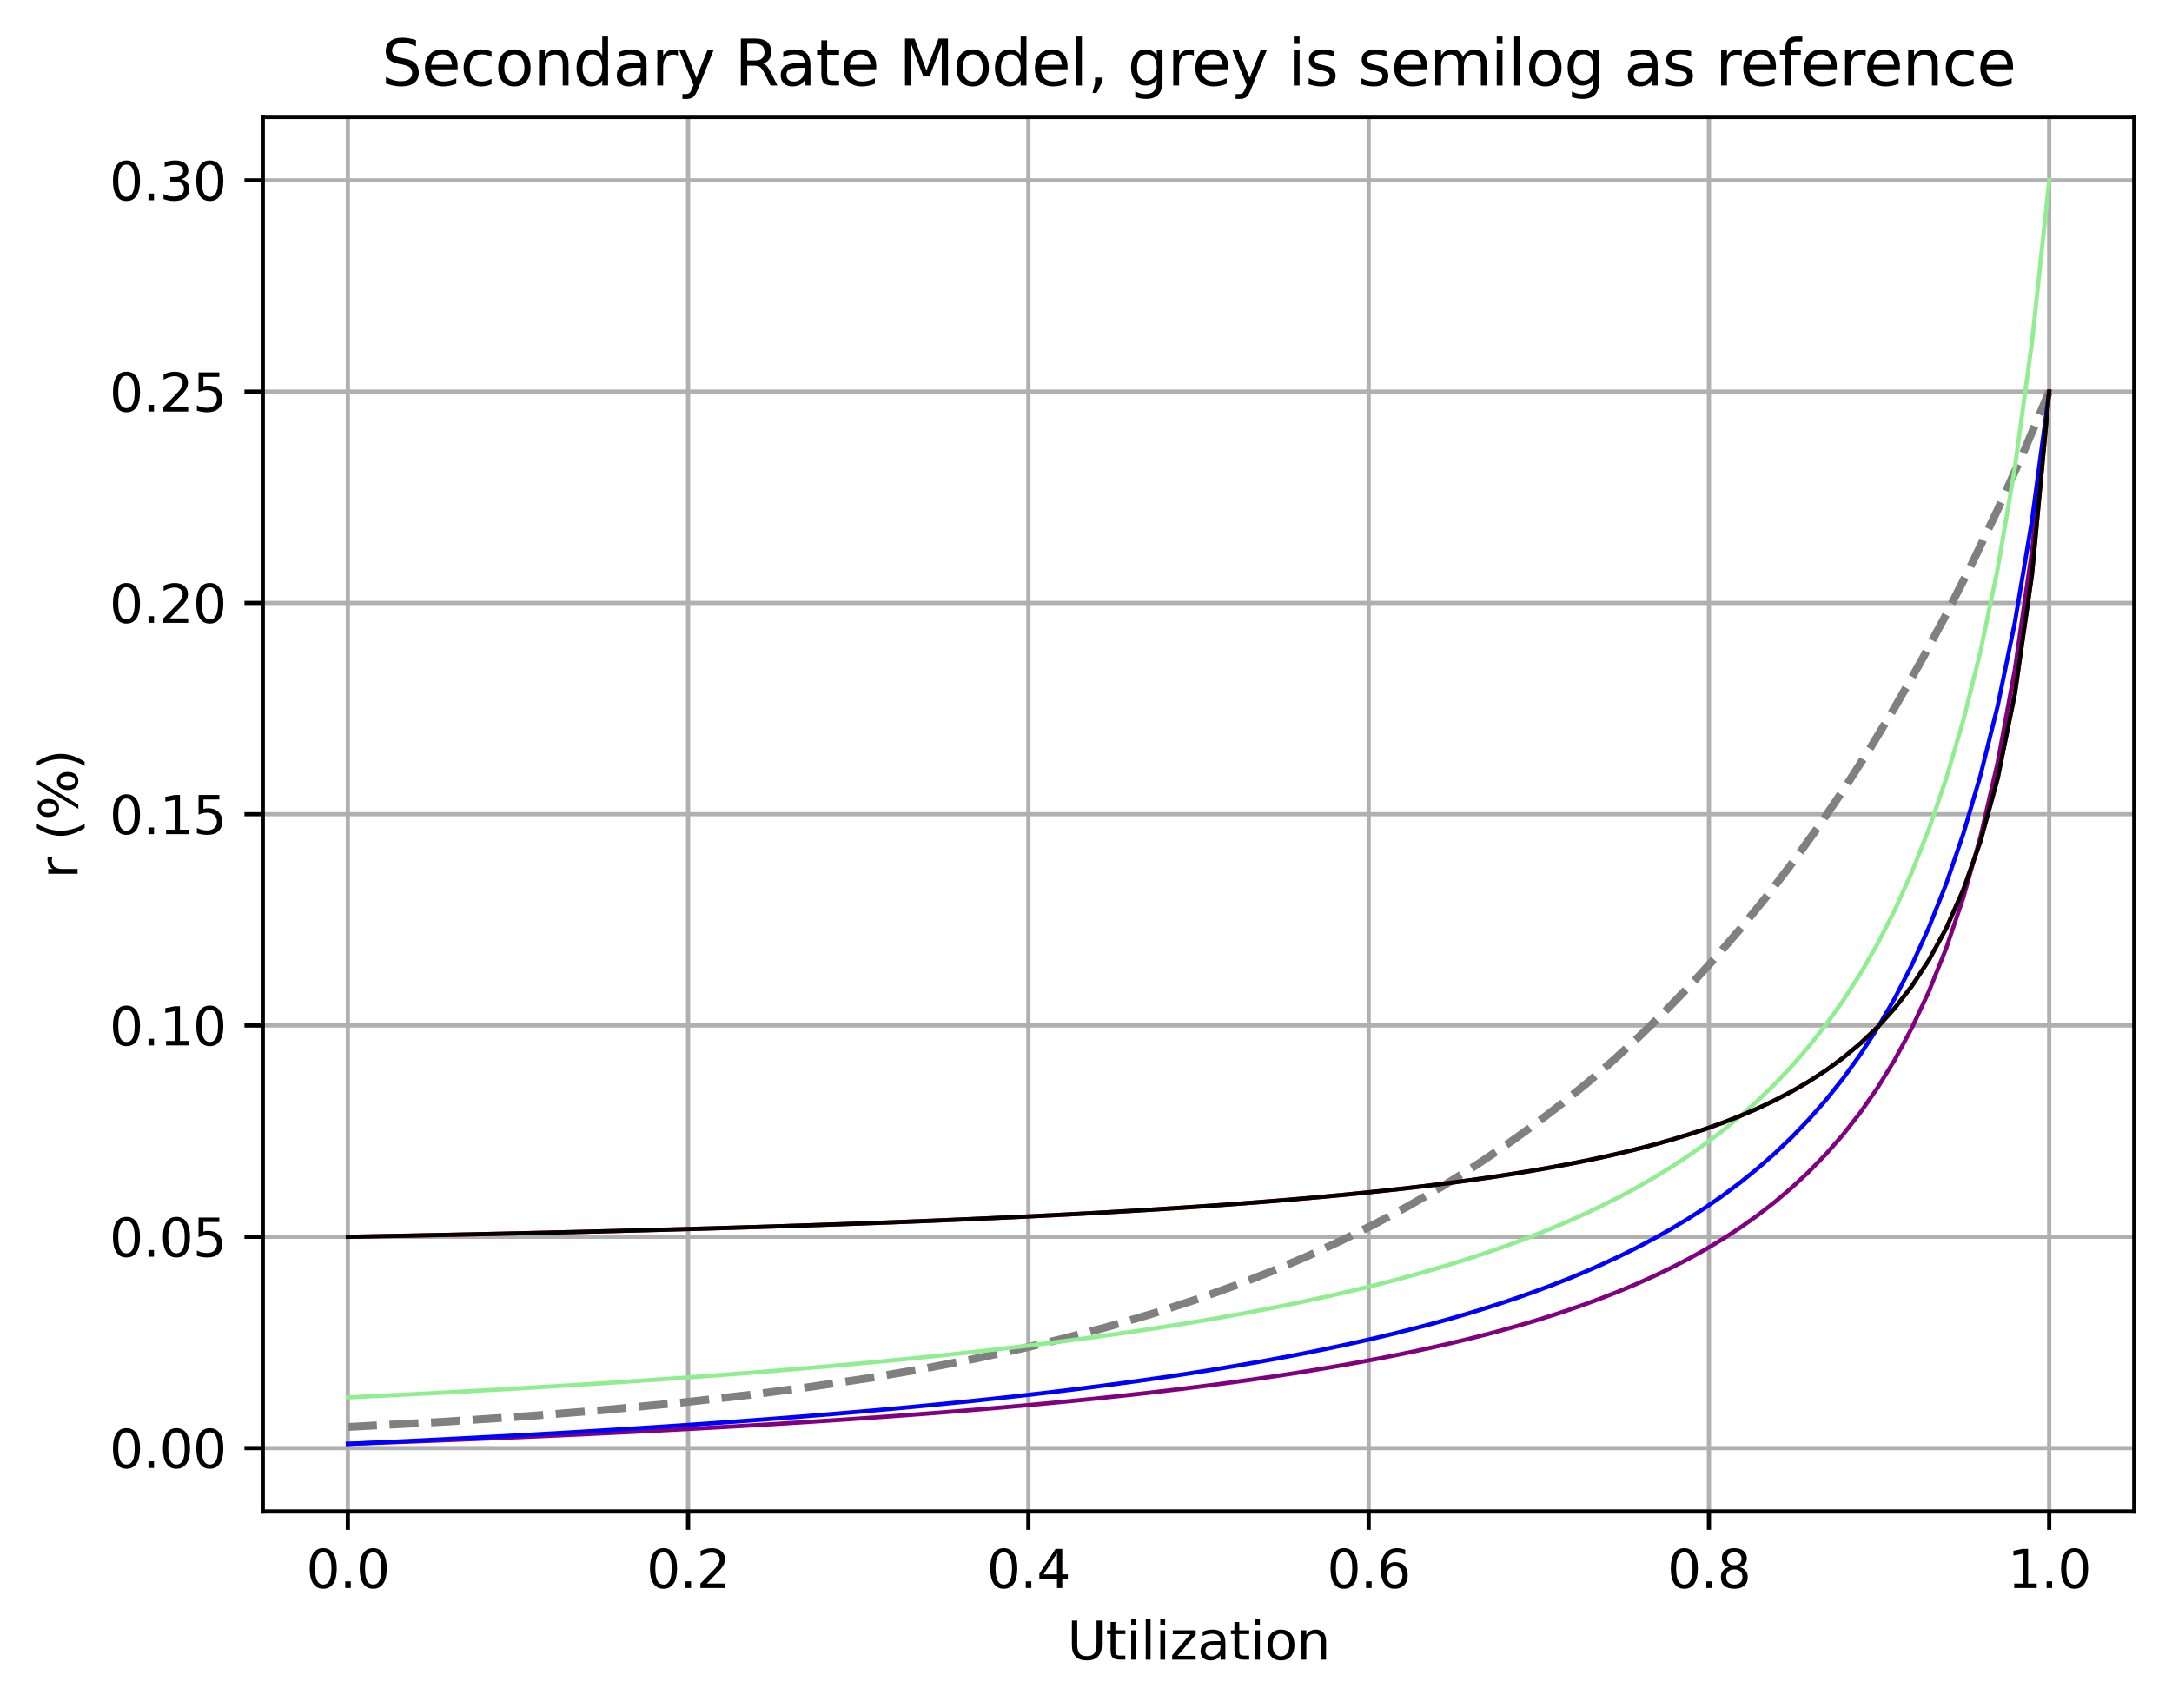 <?xml version="1.0" encoding="utf-8" standalone="no"?>
<!DOCTYPE svg PUBLIC "-//W3C//DTD SVG 1.1//EN"
  "http://www.w3.org/Graphics/SVG/1.1/DTD/svg11.dtd">
<svg xmlns:xlink="http://www.w3.org/1999/xlink" width="414.464pt" height="325.986pt" viewBox="0 0 414.464 325.986" xmlns="http://www.w3.org/2000/svg" version="1.1">
 <defs>
  <style type="text/css">*{stroke-linejoin: round; stroke-linecap: butt}</style>
 </defs>
 <g id="figure_1">
  <g id="patch_1">
   <path d="M 0 325.986 
L 414.464 325.986 
L 414.464 0 
L 0 0 
z
" style="fill: #ffffff"/>
  </g>
  <g id="axes_1">
   <g id="patch_2">
    <path d="M 50.144 288.43 
L 407.264 288.43 
L 407.264 22.318 
L 50.144 22.318 
z
" style="fill: #ffffff"/>
   </g>
   <g id="matplotlib.axis_1">
    <g id="xtick_1">
     <g id="line2d_1">
      <path d="M 66.376 288.43 
L 66.376 22.318 
" clip-path="url(#pf5ca3e25f5)" style="fill: none; stroke: #b0b0b0; stroke-width: 0.8; stroke-linecap: square"/>
     </g>
     <g id="line2d_2">
      <defs>
       <path id="mbaba19cbbd" d="M 0 0 
L 0 3.5 
" style="stroke: #000000; stroke-width: 0.8"/>
      </defs>
      <g>
       <use xlink:href="#mbaba19cbbd" x="66.376" y="288.43" style="stroke: #000000; stroke-width: 0.8"/>
      </g>
     </g>
     <g id="text_1">
      <!-- 0.0 -->
      <g transform="translate(58.425 303.029) scale(0.1 -0.1)">
       <defs>
        <path id="DejaVuSans-30" d="M 2034 4250 
Q 1547 4250 1301 3770 
Q 1056 3291 1056 2328 
Q 1056 1369 1301 889 
Q 1547 409 2034 409 
Q 2525 409 2770 889 
Q 3016 1369 3016 2328 
Q 3016 3291 2770 3770 
Q 2525 4250 2034 4250 
z
M 2034 4750 
Q 2819 4750 3233 4129 
Q 3647 3509 3647 2328 
Q 3647 1150 3233 529 
Q 2819 -91 2034 -91 
Q 1250 -91 836 529 
Q 422 1150 422 2328 
Q 422 3509 836 4129 
Q 1250 4750 2034 4750 
z
" transform="scale(0.016)"/>
        <path id="DejaVuSans-2e" d="M 684 794 
L 1344 794 
L 1344 0 
L 684 0 
L 684 794 
z
" transform="scale(0.016)"/>
       </defs>
       <use xlink:href="#DejaVuSans-30"/>
       <use xlink:href="#DejaVuSans-2e" x="63.623"/>
       <use xlink:href="#DejaVuSans-30" x="95.41"/>
      </g>
     </g>
    </g>
    <g id="xtick_2">
     <g id="line2d_3">
      <path d="M 131.307 288.43 
L 131.307 22.318 
" clip-path="url(#pf5ca3e25f5)" style="fill: none; stroke: #b0b0b0; stroke-width: 0.8; stroke-linecap: square"/>
     </g>
     <g id="line2d_4">
      <g>
       <use xlink:href="#mbaba19cbbd" x="131.307" y="288.43" style="stroke: #000000; stroke-width: 0.8"/>
      </g>
     </g>
     <g id="text_2">
      <!-- 0.2 -->
      <g transform="translate(123.356 303.029) scale(0.1 -0.1)">
       <defs>
        <path id="DejaVuSans-32" d="M 1228 531 
L 3431 531 
L 3431 0 
L 469 0 
L 469 531 
Q 828 903 1448 1529 
Q 2069 2156 2228 2338 
Q 2531 2678 2651 2914 
Q 2772 3150 2772 3378 
Q 2772 3750 2511 3984 
Q 2250 4219 1831 4219 
Q 1534 4219 1204 4116 
Q 875 4013 500 3803 
L 500 4441 
Q 881 4594 1212 4672 
Q 1544 4750 1819 4750 
Q 2544 4750 2975 4387 
Q 3406 4025 3406 3419 
Q 3406 3131 3298 2873 
Q 3191 2616 2906 2266 
Q 2828 2175 2409 1742 
Q 1991 1309 1228 531 
z
" transform="scale(0.016)"/>
       </defs>
       <use xlink:href="#DejaVuSans-30"/>
       <use xlink:href="#DejaVuSans-2e" x="63.623"/>
       <use xlink:href="#DejaVuSans-32" x="95.41"/>
      </g>
     </g>
    </g>
    <g id="xtick_3">
     <g id="line2d_5">
      <path d="M 196.238 288.43 
L 196.238 22.318 
" clip-path="url(#pf5ca3e25f5)" style="fill: none; stroke: #b0b0b0; stroke-width: 0.8; stroke-linecap: square"/>
     </g>
     <g id="line2d_6">
      <g>
       <use xlink:href="#mbaba19cbbd" x="196.238" y="288.43" style="stroke: #000000; stroke-width: 0.8"/>
      </g>
     </g>
     <g id="text_3">
      <!-- 0.4 -->
      <g transform="translate(188.287 303.029) scale(0.1 -0.1)">
       <defs>
        <path id="DejaVuSans-34" d="M 2419 4116 
L 825 1625 
L 2419 1625 
L 2419 4116 
z
M 2253 4666 
L 3047 4666 
L 3047 1625 
L 3713 1625 
L 3713 1100 
L 3047 1100 
L 3047 0 
L 2419 0 
L 2419 1100 
L 313 1100 
L 313 1709 
L 2253 4666 
z
" transform="scale(0.016)"/>
       </defs>
       <use xlink:href="#DejaVuSans-30"/>
       <use xlink:href="#DejaVuSans-2e" x="63.623"/>
       <use xlink:href="#DejaVuSans-34" x="95.41"/>
      </g>
     </g>
    </g>
    <g id="xtick_4">
     <g id="line2d_7">
      <path d="M 261.169 288.43 
L 261.169 22.318 
" clip-path="url(#pf5ca3e25f5)" style="fill: none; stroke: #b0b0b0; stroke-width: 0.8; stroke-linecap: square"/>
     </g>
     <g id="line2d_8">
      <g>
       <use xlink:href="#mbaba19cbbd" x="261.169" y="288.43" style="stroke: #000000; stroke-width: 0.8"/>
      </g>
     </g>
     <g id="text_4">
      <!-- 0.6 -->
      <g transform="translate(253.218 303.029) scale(0.1 -0.1)">
       <defs>
        <path id="DejaVuSans-36" d="M 2113 2584 
Q 1688 2584 1439 2293 
Q 1191 2003 1191 1497 
Q 1191 994 1439 701 
Q 1688 409 2113 409 
Q 2538 409 2786 701 
Q 3034 994 3034 1497 
Q 3034 2003 2786 2293 
Q 2538 2584 2113 2584 
z
M 3366 4563 
L 3366 3988 
Q 3128 4100 2886 4159 
Q 2644 4219 2406 4219 
Q 1781 4219 1451 3797 
Q 1122 3375 1075 2522 
Q 1259 2794 1537 2939 
Q 1816 3084 2150 3084 
Q 2853 3084 3261 2657 
Q 3669 2231 3669 1497 
Q 3669 778 3244 343 
Q 2819 -91 2113 -91 
Q 1303 -91 875 529 
Q 447 1150 447 2328 
Q 447 3434 972 4092 
Q 1497 4750 2381 4750 
Q 2619 4750 2861 4703 
Q 3103 4656 3366 4563 
z
" transform="scale(0.016)"/>
       </defs>
       <use xlink:href="#DejaVuSans-30"/>
       <use xlink:href="#DejaVuSans-2e" x="63.623"/>
       <use xlink:href="#DejaVuSans-36" x="95.41"/>
      </g>
     </g>
    </g>
    <g id="xtick_5">
     <g id="line2d_9">
      <path d="M 326.1 288.43 
L 326.1 22.318 
" clip-path="url(#pf5ca3e25f5)" style="fill: none; stroke: #b0b0b0; stroke-width: 0.8; stroke-linecap: square"/>
     </g>
     <g id="line2d_10">
      <g>
       <use xlink:href="#mbaba19cbbd" x="326.1" y="288.43" style="stroke: #000000; stroke-width: 0.8"/>
      </g>
     </g>
     <g id="text_5">
      <!-- 0.8 -->
      <g transform="translate(318.149 303.029) scale(0.1 -0.1)">
       <defs>
        <path id="DejaVuSans-38" d="M 2034 2216 
Q 1584 2216 1326 1975 
Q 1069 1734 1069 1313 
Q 1069 891 1326 650 
Q 1584 409 2034 409 
Q 2484 409 2743 651 
Q 3003 894 3003 1313 
Q 3003 1734 2745 1975 
Q 2488 2216 2034 2216 
z
M 1403 2484 
Q 997 2584 770 2862 
Q 544 3141 544 3541 
Q 544 4100 942 4425 
Q 1341 4750 2034 4750 
Q 2731 4750 3128 4425 
Q 3525 4100 3525 3541 
Q 3525 3141 3298 2862 
Q 3072 2584 2669 2484 
Q 3125 2378 3379 2068 
Q 3634 1759 3634 1313 
Q 3634 634 3220 271 
Q 2806 -91 2034 -91 
Q 1263 -91 848 271 
Q 434 634 434 1313 
Q 434 1759 690 2068 
Q 947 2378 1403 2484 
z
M 1172 3481 
Q 1172 3119 1398 2916 
Q 1625 2713 2034 2713 
Q 2441 2713 2670 2916 
Q 2900 3119 2900 3481 
Q 2900 3844 2670 4047 
Q 2441 4250 2034 4250 
Q 1625 4250 1398 4047 
Q 1172 3844 1172 3481 
z
" transform="scale(0.016)"/>
       </defs>
       <use xlink:href="#DejaVuSans-30"/>
       <use xlink:href="#DejaVuSans-2e" x="63.623"/>
       <use xlink:href="#DejaVuSans-38" x="95.41"/>
      </g>
     </g>
    </g>
    <g id="xtick_6">
     <g id="line2d_11">
      <path d="M 391.031 288.43 
L 391.031 22.318 
" clip-path="url(#pf5ca3e25f5)" style="fill: none; stroke: #b0b0b0; stroke-width: 0.8; stroke-linecap: square"/>
     </g>
     <g id="line2d_12">
      <g>
       <use xlink:href="#mbaba19cbbd" x="391.031" y="288.43" style="stroke: #000000; stroke-width: 0.8"/>
      </g>
     </g>
     <g id="text_6">
      <!-- 1.0 -->
      <g transform="translate(383.079 303.029) scale(0.1 -0.1)">
       <defs>
        <path id="DejaVuSans-31" d="M 794 531 
L 1825 531 
L 1825 4091 
L 703 3866 
L 703 4441 
L 1819 4666 
L 2450 4666 
L 2450 531 
L 3481 531 
L 3481 0 
L 794 0 
L 794 531 
z
" transform="scale(0.016)"/>
       </defs>
       <use xlink:href="#DejaVuSans-31"/>
       <use xlink:href="#DejaVuSans-2e" x="63.623"/>
       <use xlink:href="#DejaVuSans-30" x="95.41"/>
      </g>
     </g>
    </g>
    <g id="text_7">
     <!-- Utilization -->
     <g transform="translate(203.651 316.707) scale(0.1 -0.1)">
      <defs>
       <path id="DejaVuSans-55" d="M 556 4666 
L 1191 4666 
L 1191 1831 
Q 1191 1081 1462 751 
Q 1734 422 2344 422 
Q 2950 422 3222 751 
Q 3494 1081 3494 1831 
L 3494 4666 
L 4128 4666 
L 4128 1753 
Q 4128 841 3676 375 
Q 3225 -91 2344 -91 
Q 1459 -91 1007 375 
Q 556 841 556 1753 
L 556 4666 
z
" transform="scale(0.016)"/>
       <path id="DejaVuSans-74" d="M 1172 4494 
L 1172 3500 
L 2356 3500 
L 2356 3053 
L 1172 3053 
L 1172 1153 
Q 1172 725 1289 603 
Q 1406 481 1766 481 
L 2356 481 
L 2356 0 
L 1766 0 
Q 1100 0 847 248 
Q 594 497 594 1153 
L 594 3053 
L 172 3053 
L 172 3500 
L 594 3500 
L 594 4494 
L 1172 4494 
z
" transform="scale(0.016)"/>
       <path id="DejaVuSans-69" d="M 603 3500 
L 1178 3500 
L 1178 0 
L 603 0 
L 603 3500 
z
M 603 4863 
L 1178 4863 
L 1178 4134 
L 603 4134 
L 603 4863 
z
" transform="scale(0.016)"/>
       <path id="DejaVuSans-6c" d="M 603 4863 
L 1178 4863 
L 1178 0 
L 603 0 
L 603 4863 
z
" transform="scale(0.016)"/>
       <path id="DejaVuSans-7a" d="M 353 3500 
L 3084 3500 
L 3084 2975 
L 922 459 
L 3084 459 
L 3084 0 
L 275 0 
L 275 525 
L 2438 3041 
L 353 3041 
L 353 3500 
z
" transform="scale(0.016)"/>
       <path id="DejaVuSans-61" d="M 2194 1759 
Q 1497 1759 1228 1600 
Q 959 1441 959 1056 
Q 959 750 1161 570 
Q 1363 391 1709 391 
Q 2188 391 2477 730 
Q 2766 1069 2766 1631 
L 2766 1759 
L 2194 1759 
z
M 3341 1997 
L 3341 0 
L 2766 0 
L 2766 531 
Q 2569 213 2275 61 
Q 1981 -91 1556 -91 
Q 1019 -91 701 211 
Q 384 513 384 1019 
Q 384 1609 779 1909 
Q 1175 2209 1959 2209 
L 2766 2209 
L 2766 2266 
Q 2766 2663 2505 2880 
Q 2244 3097 1772 3097 
Q 1472 3097 1187 3025 
Q 903 2953 641 2809 
L 641 3341 
Q 956 3463 1253 3523 
Q 1550 3584 1831 3584 
Q 2591 3584 2966 3190 
Q 3341 2797 3341 1997 
z
" transform="scale(0.016)"/>
       <path id="DejaVuSans-6f" d="M 1959 3097 
Q 1497 3097 1228 2736 
Q 959 2375 959 1747 
Q 959 1119 1226 758 
Q 1494 397 1959 397 
Q 2419 397 2687 759 
Q 2956 1122 2956 1747 
Q 2956 2369 2687 2733 
Q 2419 3097 1959 3097 
z
M 1959 3584 
Q 2709 3584 3137 3096 
Q 3566 2609 3566 1747 
Q 3566 888 3137 398 
Q 2709 -91 1959 -91 
Q 1206 -91 779 398 
Q 353 888 353 1747 
Q 353 2609 779 3096 
Q 1206 3584 1959 3584 
z
" transform="scale(0.016)"/>
       <path id="DejaVuSans-6e" d="M 3513 2113 
L 3513 0 
L 2938 0 
L 2938 2094 
Q 2938 2591 2744 2837 
Q 2550 3084 2163 3084 
Q 1697 3084 1428 2787 
Q 1159 2491 1159 1978 
L 1159 0 
L 581 0 
L 581 3500 
L 1159 3500 
L 1159 2956 
Q 1366 3272 1645 3428 
Q 1925 3584 2291 3584 
Q 2894 3584 3203 3211 
Q 3513 2838 3513 2113 
z
" transform="scale(0.016)"/>
      </defs>
      <use xlink:href="#DejaVuSans-55"/>
      <use xlink:href="#DejaVuSans-74" x="73.193"/>
      <use xlink:href="#DejaVuSans-69" x="112.402"/>
      <use xlink:href="#DejaVuSans-6c" x="140.186"/>
      <use xlink:href="#DejaVuSans-69" x="167.969"/>
      <use xlink:href="#DejaVuSans-7a" x="195.752"/>
      <use xlink:href="#DejaVuSans-61" x="248.242"/>
      <use xlink:href="#DejaVuSans-74" x="309.521"/>
      <use xlink:href="#DejaVuSans-69" x="348.73"/>
      <use xlink:href="#DejaVuSans-6f" x="376.514"/>
      <use xlink:href="#DejaVuSans-6e" x="437.695"/>
     </g>
    </g>
   </g>
   <g id="matplotlib.axis_2">
    <g id="ytick_1">
     <g id="line2d_13">
      <path d="M 50.144 276.334 
L 407.264 276.334 
" clip-path="url(#pf5ca3e25f5)" style="fill: none; stroke: #b0b0b0; stroke-width: 0.8; stroke-linecap: square"/>
     </g>
     <g id="line2d_14">
      <defs>
       <path id="m8667febbe4" d="M 0 0 
L -3.5 0 
" style="stroke: #000000; stroke-width: 0.8"/>
      </defs>
      <g>
       <use xlink:href="#m8667febbe4" x="50.144" y="276.334" style="stroke: #000000; stroke-width: 0.8"/>
      </g>
     </g>
     <g id="text_8">
      <!-- 0.00 -->
      <g transform="translate(20.878 280.133) scale(0.1 -0.1)">
       <use xlink:href="#DejaVuSans-30"/>
       <use xlink:href="#DejaVuSans-2e" x="63.623"/>
       <use xlink:href="#DejaVuSans-30" x="95.41"/>
       <use xlink:href="#DejaVuSans-30" x="159.033"/>
      </g>
     </g>
    </g>
    <g id="ytick_2">
     <g id="line2d_15">
      <path d="M 50.144 236.014 
L 407.264 236.014 
" clip-path="url(#pf5ca3e25f5)" style="fill: none; stroke: #b0b0b0; stroke-width: 0.8; stroke-linecap: square"/>
     </g>
     <g id="line2d_16">
      <g>
       <use xlink:href="#m8667febbe4" x="50.144" y="236.014" style="stroke: #000000; stroke-width: 0.8"/>
      </g>
     </g>
     <g id="text_9">
      <!-- 0.05 -->
      <g transform="translate(20.878 239.813) scale(0.1 -0.1)">
       <defs>
        <path id="DejaVuSans-35" d="M 691 4666 
L 3169 4666 
L 3169 4134 
L 1269 4134 
L 1269 2991 
Q 1406 3038 1543 3061 
Q 1681 3084 1819 3084 
Q 2600 3084 3056 2656 
Q 3513 2228 3513 1497 
Q 3513 744 3044 326 
Q 2575 -91 1722 -91 
Q 1428 -91 1123 -41 
Q 819 9 494 109 
L 494 744 
Q 775 591 1075 516 
Q 1375 441 1709 441 
Q 2250 441 2565 725 
Q 2881 1009 2881 1497 
Q 2881 1984 2565 2268 
Q 2250 2553 1709 2553 
Q 1456 2553 1204 2497 
Q 953 2441 691 2322 
L 691 4666 
z
" transform="scale(0.016)"/>
       </defs>
       <use xlink:href="#DejaVuSans-30"/>
       <use xlink:href="#DejaVuSans-2e" x="63.623"/>
       <use xlink:href="#DejaVuSans-30" x="95.41"/>
       <use xlink:href="#DejaVuSans-35" x="159.033"/>
      </g>
     </g>
    </g>
    <g id="ytick_3">
     <g id="line2d_17">
      <path d="M 50.144 195.694 
L 407.264 195.694 
" clip-path="url(#pf5ca3e25f5)" style="fill: none; stroke: #b0b0b0; stroke-width: 0.8; stroke-linecap: square"/>
     </g>
     <g id="line2d_18">
      <g>
       <use xlink:href="#m8667febbe4" x="50.144" y="195.694" style="stroke: #000000; stroke-width: 0.8"/>
      </g>
     </g>
     <g id="text_10">
      <!-- 0.10 -->
      <g transform="translate(20.878 199.493) scale(0.1 -0.1)">
       <use xlink:href="#DejaVuSans-30"/>
       <use xlink:href="#DejaVuSans-2e" x="63.623"/>
       <use xlink:href="#DejaVuSans-31" x="95.41"/>
       <use xlink:href="#DejaVuSans-30" x="159.033"/>
      </g>
     </g>
    </g>
    <g id="ytick_4">
     <g id="line2d_19">
      <path d="M 50.144 155.374 
L 407.264 155.374 
" clip-path="url(#pf5ca3e25f5)" style="fill: none; stroke: #b0b0b0; stroke-width: 0.8; stroke-linecap: square"/>
     </g>
     <g id="line2d_20">
      <g>
       <use xlink:href="#m8667febbe4" x="50.144" y="155.374" style="stroke: #000000; stroke-width: 0.8"/>
      </g>
     </g>
     <g id="text_11">
      <!-- 0.15 -->
      <g transform="translate(20.878 159.173) scale(0.1 -0.1)">
       <use xlink:href="#DejaVuSans-30"/>
       <use xlink:href="#DejaVuSans-2e" x="63.623"/>
       <use xlink:href="#DejaVuSans-31" x="95.41"/>
       <use xlink:href="#DejaVuSans-35" x="159.033"/>
      </g>
     </g>
    </g>
    <g id="ytick_5">
     <g id="line2d_21">
      <path d="M 50.144 115.054 
L 407.264 115.054 
" clip-path="url(#pf5ca3e25f5)" style="fill: none; stroke: #b0b0b0; stroke-width: 0.8; stroke-linecap: square"/>
     </g>
     <g id="line2d_22">
      <g>
       <use xlink:href="#m8667febbe4" x="50.144" y="115.054" style="stroke: #000000; stroke-width: 0.8"/>
      </g>
     </g>
     <g id="text_12">
      <!-- 0.20 -->
      <g transform="translate(20.878 118.853) scale(0.1 -0.1)">
       <use xlink:href="#DejaVuSans-30"/>
       <use xlink:href="#DejaVuSans-2e" x="63.623"/>
       <use xlink:href="#DejaVuSans-32" x="95.41"/>
       <use xlink:href="#DejaVuSans-30" x="159.033"/>
      </g>
     </g>
    </g>
    <g id="ytick_6">
     <g id="line2d_23">
      <path d="M 50.144 74.734 
L 407.264 74.734 
" clip-path="url(#pf5ca3e25f5)" style="fill: none; stroke: #b0b0b0; stroke-width: 0.8; stroke-linecap: square"/>
     </g>
     <g id="line2d_24">
      <g>
       <use xlink:href="#m8667febbe4" x="50.144" y="74.734" style="stroke: #000000; stroke-width: 0.8"/>
      </g>
     </g>
     <g id="text_13">
      <!-- 0.25 -->
      <g transform="translate(20.878 78.533) scale(0.1 -0.1)">
       <use xlink:href="#DejaVuSans-30"/>
       <use xlink:href="#DejaVuSans-2e" x="63.623"/>
       <use xlink:href="#DejaVuSans-32" x="95.41"/>
       <use xlink:href="#DejaVuSans-35" x="159.033"/>
      </g>
     </g>
    </g>
    <g id="ytick_7">
     <g id="line2d_25">
      <path d="M 50.144 34.414 
L 407.264 34.414 
" clip-path="url(#pf5ca3e25f5)" style="fill: none; stroke: #b0b0b0; stroke-width: 0.8; stroke-linecap: square"/>
     </g>
     <g id="line2d_26">
      <g>
       <use xlink:href="#m8667febbe4" x="50.144" y="34.414" style="stroke: #000000; stroke-width: 0.8"/>
      </g>
     </g>
     <g id="text_14">
      <!-- 0.30 -->
      <g transform="translate(20.878 38.213) scale(0.1 -0.1)">
       <defs>
        <path id="DejaVuSans-33" d="M 2597 2516 
Q 3050 2419 3304 2112 
Q 3559 1806 3559 1356 
Q 3559 666 3084 287 
Q 2609 -91 1734 -91 
Q 1441 -91 1130 -33 
Q 819 25 488 141 
L 488 750 
Q 750 597 1062 519 
Q 1375 441 1716 441 
Q 2309 441 2620 675 
Q 2931 909 2931 1356 
Q 2931 1769 2642 2001 
Q 2353 2234 1838 2234 
L 1294 2234 
L 1294 2753 
L 1863 2753 
Q 2328 2753 2575 2939 
Q 2822 3125 2822 3475 
Q 2822 3834 2567 4026 
Q 2313 4219 1838 4219 
Q 1578 4219 1281 4162 
Q 984 4106 628 3988 
L 628 4550 
Q 988 4650 1302 4700 
Q 1616 4750 1894 4750 
Q 2613 4750 3031 4423 
Q 3450 4097 3450 3541 
Q 3450 3153 3228 2886 
Q 3006 2619 2597 2516 
z
" transform="scale(0.016)"/>
       </defs>
       <use xlink:href="#DejaVuSans-30"/>
       <use xlink:href="#DejaVuSans-2e" x="63.623"/>
       <use xlink:href="#DejaVuSans-33" x="95.41"/>
       <use xlink:href="#DejaVuSans-30" x="159.033"/>
      </g>
     </g>
    </g>
    <g id="text_15">
     <!-- r (%) -->
     <g transform="translate(14.798 167.671) rotate(-90) scale(0.1 -0.1)">
      <defs>
       <path id="DejaVuSans-72" d="M 2631 2963 
Q 2534 3019 2420 3045 
Q 2306 3072 2169 3072 
Q 1681 3072 1420 2755 
Q 1159 2438 1159 1844 
L 1159 0 
L 581 0 
L 581 3500 
L 1159 3500 
L 1159 2956 
Q 1341 3275 1631 3429 
Q 1922 3584 2338 3584 
Q 2397 3584 2469 3576 
Q 2541 3569 2628 3553 
L 2631 2963 
z
" transform="scale(0.016)"/>
       <path id="DejaVuSans-20" transform="scale(0.016)"/>
       <path id="DejaVuSans-28" d="M 1984 4856 
Q 1566 4138 1362 3434 
Q 1159 2731 1159 2009 
Q 1159 1288 1364 580 
Q 1569 -128 1984 -844 
L 1484 -844 
Q 1016 -109 783 600 
Q 550 1309 550 2009 
Q 550 2706 781 3412 
Q 1013 4119 1484 4856 
L 1984 4856 
z
" transform="scale(0.016)"/>
       <path id="DejaVuSans-25" d="M 4653 2053 
Q 4381 2053 4226 1822 
Q 4072 1591 4072 1178 
Q 4072 772 4226 539 
Q 4381 306 4653 306 
Q 4919 306 5073 539 
Q 5228 772 5228 1178 
Q 5228 1588 5073 1820 
Q 4919 2053 4653 2053 
z
M 4653 2450 
Q 5147 2450 5437 2106 
Q 5728 1763 5728 1178 
Q 5728 594 5436 251 
Q 5144 -91 4653 -91 
Q 4153 -91 3862 251 
Q 3572 594 3572 1178 
Q 3572 1766 3864 2108 
Q 4156 2450 4653 2450 
z
M 1428 4353 
Q 1159 4353 1004 4120 
Q 850 3888 850 3481 
Q 850 3069 1003 2837 
Q 1156 2606 1428 2606 
Q 1700 2606 1854 2837 
Q 2009 3069 2009 3481 
Q 2009 3884 1853 4118 
Q 1697 4353 1428 4353 
z
M 4250 4750 
L 4750 4750 
L 1831 -91 
L 1331 -91 
L 4250 4750 
z
M 1428 4750 
Q 1922 4750 2215 4408 
Q 2509 4066 2509 3481 
Q 2509 2891 2217 2550 
Q 1925 2209 1428 2209 
Q 931 2209 642 2551 
Q 353 2894 353 3481 
Q 353 4063 643 4406 
Q 934 4750 1428 4750 
z
" transform="scale(0.016)"/>
       <path id="DejaVuSans-29" d="M 513 4856 
L 1013 4856 
Q 1481 4119 1714 3412 
Q 1947 2706 1947 2009 
Q 1947 1309 1714 600 
Q 1481 -109 1013 -844 
L 513 -844 
Q 928 -128 1133 580 
Q 1338 1288 1338 2009 
Q 1338 2731 1133 3434 
Q 928 4138 513 4856 
z
" transform="scale(0.016)"/>
      </defs>
      <use xlink:href="#DejaVuSans-72"/>
      <use xlink:href="#DejaVuSans-20" x="41.113"/>
      <use xlink:href="#DejaVuSans-28" x="72.9"/>
      <use xlink:href="#DejaVuSans-25" x="111.914"/>
      <use xlink:href="#DejaVuSans-29" x="206.934"/>
     </g>
    </g>
   </g>
   <g id="line2d_27">
    <path d="M 66.376 272.302 
L 84.322 271.329 
L 100.637 270.241 
L 115.319 269.062 
L 130.002 267.655 
L 143.054 266.177 
L 154.474 264.678 
L 165.894 262.959 
L 175.682 261.284 
L 185.471 259.4 
L 195.259 257.28 
L 203.417 255.312 
L 211.574 253.141 
L 219.731 250.745 
L 227.888 248.102 
L 236.045 245.187 
L 242.571 242.638 
L 249.097 239.882 
L 255.622 236.9 
L 262.148 233.674 
L 268.674 230.184 
L 275.2 226.408 
L 281.725 222.324 
L 288.251 217.906 
L 293.145 214.356 
L 298.04 210.591 
L 302.934 206.597 
L 307.828 202.361 
L 312.722 197.867 
L 317.617 193.1 
L 322.511 188.044 
L 327.405 182.68 
L 332.3 176.991 
L 337.194 170.956 
L 342.088 164.554 
L 346.982 157.764 
L 351.877 150.56 
L 356.771 142.92 
L 361.665 134.815 
L 366.56 126.218 
L 371.454 117.099 
L 376.348 107.425 
L 381.242 97.164 
L 386.137 86.28 
L 391.031 74.734 
L 391.031 74.734 
" clip-path="url(#pf5ca3e25f5)" style="fill: none; stroke-dasharray: 5.55,2.4; stroke-dashoffset: 0; stroke: #808080; stroke-width: 1.5"/>
   </g>
   <g id="line2d_28">
    <path d="M 66.376 275.528 
L 69.656 275.41 
L 72.935 275.29 
L 76.214 275.168 
L 79.494 275.044 
L 82.773 274.917 
L 86.053 274.787 
L 89.332 274.655 
L 92.611 274.52 
L 95.891 274.382 
L 99.17 274.241 
L 102.449 274.098 
L 105.729 273.951 
L 109.008 273.801 
L 112.287 273.647 
L 115.567 273.491 
L 118.846 273.331 
L 122.125 273.167 
L 125.405 272.999 
L 128.684 272.828 
L 131.963 272.652 
L 135.243 272.472 
L 138.522 272.288 
L 141.801 272.1 
L 145.081 271.907 
L 148.36 271.709 
L 151.639 271.506 
L 154.919 271.297 
L 158.198 271.084 
L 161.477 270.864 
L 164.757 270.639 
L 168.036 270.408 
L 171.315 270.171 
L 174.595 269.927 
L 177.874 269.676 
L 181.153 269.417 
L 184.433 269.152 
L 187.712 268.878 
L 190.991 268.597 
L 194.271 268.307 
L 197.55 268.008 
L 200.829 267.699 
L 204.109 267.381 
L 207.388 267.053 
L 210.667 266.713 
L 213.947 266.363 
L 217.226 266 
L 220.505 265.626 
L 223.785 265.238 
L 227.064 264.836 
L 230.343 264.419 
L 233.623 263.987 
L 236.902 263.539 
L 240.181 263.074 
L 243.461 262.59 
L 246.74 262.087 
L 250.019 261.564 
L 253.299 261.018 
L 256.578 260.45 
L 259.857 259.857 
L 263.137 259.237 
L 266.416 258.589 
L 269.695 257.912 
L 272.975 257.202 
L 276.254 256.457 
L 279.534 255.675 
L 282.813 254.853 
L 286.092 253.988 
L 289.372 253.076 
L 292.651 252.114 
L 295.93 251.096 
L 299.21 250.019 
L 302.489 248.876 
L 305.768 247.663 
L 309.048 246.37 
L 312.327 244.992 
L 315.606 243.519 
L 318.886 241.941 
L 322.165 240.246 
L 325.444 238.421 
L 328.724 236.45 
L 332.003 234.314 
L 335.282 231.994 
L 338.562 229.462 
L 341.841 226.69 
L 345.12 223.641 
L 348.4 220.272 
L 351.679 216.529 
L 354.958 212.346 
L 358.238 207.641 
L 361.517 202.31 
L 364.796 196.219 
L 368.076 189.193 
L 371.355 180.999 
L 374.634 171.318 
L 377.914 159.707 
L 381.193 145.523 
L 384.472 127.805 
L 387.752 105.046 
L 391.031 74.734 
" clip-path="url(#pf5ca3e25f5)" style="fill: none; stroke: #800080; stroke-width: 0.8; stroke-linecap: square"/>
   </g>
   <g id="line2d_29">
    <path d="M 66.376 275.528 
L 69.656 275.378 
L 72.935 275.225 
L 76.214 275.069 
L 79.494 274.91 
L 82.773 274.748 
L 86.053 274.582 
L 89.332 274.414 
L 92.611 274.242 
L 95.891 274.066 
L 99.17 273.887 
L 102.449 273.704 
L 105.729 273.517 
L 109.008 273.326 
L 112.287 273.131 
L 115.567 272.932 
L 118.846 272.729 
L 122.125 272.521 
L 125.405 272.308 
L 128.684 272.09 
L 131.963 271.868 
L 135.243 271.64 
L 138.522 271.407 
L 141.801 271.168 
L 145.081 270.924 
L 148.36 270.673 
L 151.639 270.417 
L 154.919 270.154 
L 158.198 269.884 
L 161.477 269.607 
L 164.757 269.323 
L 168.036 269.032 
L 171.315 268.733 
L 174.595 268.426 
L 177.874 268.11 
L 181.153 267.786 
L 184.433 267.452 
L 187.712 267.109 
L 190.991 266.756 
L 194.271 266.392 
L 197.55 266.018 
L 200.829 265.632 
L 204.109 265.234 
L 207.388 264.824 
L 210.667 264.401 
L 213.947 263.964 
L 217.226 263.512 
L 220.505 263.046 
L 223.785 262.564 
L 227.064 262.065 
L 230.343 261.548 
L 233.623 261.013 
L 236.902 260.459 
L 240.181 259.884 
L 243.461 259.287 
L 246.74 258.667 
L 250.019 258.023 
L 253.299 257.353 
L 256.578 256.655 
L 259.857 255.929 
L 263.137 255.171 
L 266.416 254.38 
L 269.695 253.554 
L 272.975 252.69 
L 276.254 251.786 
L 279.534 250.839 
L 282.813 249.845 
L 286.092 248.801 
L 289.372 247.704 
L 292.651 246.548 
L 295.93 245.33 
L 299.21 244.044 
L 302.489 242.684 
L 305.768 241.244 
L 309.048 239.716 
L 312.327 238.092 
L 315.606 236.362 
L 318.886 234.517 
L 322.165 232.543 
L 325.444 230.428 
L 328.724 228.156 
L 332.003 225.707 
L 335.282 223.061 
L 338.562 220.193 
L 341.841 217.074 
L 345.12 213.669 
L 348.4 209.937 
L 351.679 205.829 
L 354.958 201.285 
L 358.238 196.231 
L 361.517 190.577 
L 364.796 184.208 
L 368.076 176.981 
L 371.355 168.709 
L 374.634 159.148 
L 377.914 147.972 
L 381.193 134.732 
L 384.472 118.8 
L 387.752 99.261 
L 391.031 74.734 
" clip-path="url(#pf5ca3e25f5)" style="fill: none; stroke: #0000ff; stroke-width: 0.8; stroke-linecap: square"/>
   </g>
   <g id="line2d_30">
    <path d="M 66.376 266.657 
L 69.656 266.499 
L 72.935 266.339 
L 76.214 266.174 
L 79.494 266.007 
L 82.773 265.837 
L 86.053 265.663 
L 89.332 265.485 
L 92.611 265.304 
L 95.891 265.119 
L 99.17 264.931 
L 102.449 264.738 
L 105.729 264.541 
L 109.008 264.34 
L 112.287 264.135 
L 115.567 263.925 
L 118.846 263.711 
L 122.125 263.491 
L 125.405 263.267 
L 128.684 263.037 
L 131.963 262.803 
L 135.243 262.562 
L 138.522 262.316 
L 141.801 262.064 
L 145.081 261.806 
L 148.36 261.542 
L 151.639 261.271 
L 154.919 260.993 
L 158.198 260.708 
L 161.477 260.415 
L 164.757 260.115 
L 168.036 259.807 
L 171.315 259.491 
L 174.595 259.166 
L 177.874 258.831 
L 181.153 258.488 
L 184.433 258.135 
L 187.712 257.771 
L 190.991 257.397 
L 194.271 257.011 
L 197.55 256.614 
L 200.829 256.205 
L 204.109 255.783 
L 207.388 255.348 
L 210.667 254.898 
L 213.947 254.434 
L 217.226 253.954 
L 220.505 253.458 
L 223.785 252.946 
L 227.064 252.415 
L 230.343 251.865 
L 233.623 251.295 
L 236.902 250.704 
L 240.181 250.091 
L 243.461 249.454 
L 246.74 248.792 
L 250.019 248.104 
L 253.299 247.388 
L 256.578 246.642 
L 259.857 245.865 
L 263.137 245.053 
L 266.416 244.206 
L 269.695 243.32 
L 272.975 242.393 
L 276.254 241.422 
L 279.534 240.404 
L 282.813 239.335 
L 286.092 238.211 
L 289.372 237.028 
L 292.651 235.781 
L 295.93 234.465 
L 299.21 233.074 
L 302.489 231.602 
L 305.768 230.04 
L 309.048 228.381 
L 312.327 226.615 
L 315.606 224.732 
L 318.886 222.719 
L 322.165 220.563 
L 325.444 218.248 
L 328.724 215.755 
L 332.003 213.063 
L 335.282 210.147 
L 338.562 206.979 
L 341.841 203.523 
L 345.12 199.74 
L 348.4 195.579 
L 351.679 190.983 
L 354.958 185.877 
L 358.238 180.173 
L 361.517 173.76 
L 364.796 166.496 
L 368.076 158.199 
L 371.355 148.632 
L 374.634 137.481 
L 377.914 124.315 
L 381.193 108.534 
L 384.472 89.275 
L 387.752 65.243 
L 391.031 34.414 
" clip-path="url(#pf5ca3e25f5)" style="fill: none; stroke: #90ee90; stroke-width: 0.8; stroke-linecap: square"/>
   </g>
   <g id="line2d_31">
    <path d="M 66.376 236.014 
L 69.656 235.953 
L 72.935 235.891 
L 76.214 235.828 
L 79.494 235.763 
L 82.773 235.697 
L 86.053 235.63 
L 89.332 235.561 
L 92.611 235.491 
L 95.891 235.419 
L 99.17 235.346 
L 102.449 235.271 
L 105.729 235.194 
L 109.008 235.116 
L 112.287 235.036 
L 115.567 234.954 
L 118.846 234.871 
L 122.125 234.785 
L 125.405 234.698 
L 128.684 234.608 
L 131.963 234.516 
L 135.243 234.422 
L 138.522 234.325 
L 141.801 234.226 
L 145.081 234.125 
L 148.36 234.021 
L 151.639 233.914 
L 154.919 233.805 
L 158.198 233.692 
L 161.477 233.577 
L 164.757 233.458 
L 168.036 233.336 
L 171.315 233.211 
L 174.595 233.082 
L 177.874 232.949 
L 181.153 232.812 
L 184.433 232.672 
L 187.712 232.526 
L 190.991 232.377 
L 194.271 232.223 
L 197.55 232.064 
L 200.829 231.899 
L 204.109 231.73 
L 207.388 231.554 
L 210.667 231.373 
L 213.947 231.185 
L 217.226 230.991 
L 220.505 230.79 
L 223.785 230.582 
L 227.064 230.365 
L 230.343 230.141 
L 233.623 229.908 
L 236.902 229.665 
L 240.181 229.413 
L 243.461 229.151 
L 246.74 228.878 
L 250.019 228.593 
L 253.299 228.295 
L 256.578 227.985 
L 259.857 227.66 
L 263.137 227.32 
L 266.416 226.963 
L 269.695 226.59 
L 272.975 226.197 
L 276.254 225.784 
L 279.534 225.35 
L 282.813 224.891 
L 286.092 224.408 
L 289.372 223.896 
L 292.651 223.354 
L 295.93 222.779 
L 299.21 222.168 
L 302.489 221.517 
L 305.768 220.823 
L 309.048 220.08 
L 312.327 219.284 
L 315.606 218.428 
L 318.886 217.507 
L 322.165 216.51 
L 325.444 215.431 
L 328.724 214.256 
L 332.003 212.974 
L 335.282 211.569 
L 338.562 210.021 
L 341.841 208.31 
L 345.12 206.405 
L 348.4 204.275 
L 351.679 201.875 
L 354.958 199.15 
L 358.238 196.031 
L 361.517 192.425 
L 364.796 188.208 
L 368.076 183.211 
L 371.355 177.194 
L 374.634 169.812 
L 377.914 160.538 
L 381.193 148.54 
L 384.472 132.41 
L 387.752 109.571 
L 391.031 74.734 
" clip-path="url(#pf5ca3e25f5)" style="fill: none; stroke: #ff0000; stroke-width: 0.8; stroke-linecap: square"/>
   </g>
   <g id="line2d_32">
    <path d="M 66.376 236.014 
L 69.656 235.953 
L 72.935 235.891 
L 76.214 235.828 
L 79.494 235.763 
L 82.773 235.697 
L 86.053 235.63 
L 89.332 235.561 
L 92.611 235.491 
L 95.891 235.419 
L 99.17 235.346 
L 102.449 235.271 
L 105.729 235.194 
L 109.008 235.116 
L 112.287 235.036 
L 115.567 234.954 
L 118.846 234.871 
L 122.125 234.785 
L 125.405 234.698 
L 128.684 234.608 
L 131.963 234.516 
L 135.243 234.422 
L 138.522 234.325 
L 141.801 234.226 
L 145.081 234.125 
L 148.36 234.021 
L 151.639 233.914 
L 154.919 233.805 
L 158.198 233.692 
L 161.477 233.577 
L 164.757 233.458 
L 168.036 233.336 
L 171.315 233.211 
L 174.595 233.082 
L 177.874 232.949 
L 181.153 232.812 
L 184.433 232.672 
L 187.712 232.526 
L 190.991 232.377 
L 194.271 232.223 
L 197.55 232.064 
L 200.829 231.899 
L 204.109 231.73 
L 207.388 231.554 
L 210.667 231.373 
L 213.947 231.185 
L 217.226 230.991 
L 220.505 230.79 
L 223.785 230.582 
L 227.064 230.365 
L 230.343 230.141 
L 233.623 229.908 
L 236.902 229.665 
L 240.181 229.413 
L 243.461 229.151 
L 246.74 228.878 
L 250.019 228.593 
L 253.299 228.295 
L 256.578 227.985 
L 259.857 227.66 
L 263.137 227.32 
L 266.416 226.963 
L 269.695 226.59 
L 272.975 226.197 
L 276.254 225.784 
L 279.534 225.35 
L 282.813 224.891 
L 286.092 224.408 
L 289.372 223.896 
L 292.651 223.354 
L 295.93 222.779 
L 299.21 222.168 
L 302.489 221.517 
L 305.768 220.823 
L 309.048 220.08 
L 312.327 219.284 
L 315.606 218.428 
L 318.886 217.507 
L 322.165 216.51 
L 325.444 215.431 
L 328.724 214.256 
L 332.003 212.974 
L 335.282 211.569 
L 338.562 210.021 
L 341.841 208.31 
L 345.12 206.405 
L 348.4 204.275 
L 351.679 201.875 
L 354.958 199.15 
L 358.238 196.031 
L 361.517 192.425 
L 364.796 188.208 
L 368.076 183.211 
L 371.355 177.194 
L 374.634 169.812 
L 377.914 160.538 
L 381.193 148.54 
L 384.472 132.41 
L 387.752 109.571 
L 391.031 74.734 
" clip-path="url(#pf5ca3e25f5)" style="fill: none; stroke: #000000; stroke-width: 0.8; stroke-linecap: square"/>
   </g>
   <g id="patch_3">
    <path d="M 50.144 288.43 
L 50.144 22.318 
" style="fill: none; stroke: #000000; stroke-width: 0.8; stroke-linejoin: miter; stroke-linecap: square"/>
   </g>
   <g id="patch_4">
    <path d="M 407.264 288.43 
L 407.264 22.318 
" style="fill: none; stroke: #000000; stroke-width: 0.8; stroke-linejoin: miter; stroke-linecap: square"/>
   </g>
   <g id="patch_5">
    <path d="M 50.144 288.43 
L 407.264 288.43 
" style="fill: none; stroke: #000000; stroke-width: 0.8; stroke-linejoin: miter; stroke-linecap: square"/>
   </g>
   <g id="patch_6">
    <path d="M 50.144 22.318 
L 407.264 22.318 
" style="fill: none; stroke: #000000; stroke-width: 0.8; stroke-linejoin: miter; stroke-linecap: square"/>
   </g>
   <g id="text_16">
    <!-- Secondary Rate Model, grey is semilog as reference -->
    <g transform="translate(72.801 16.318) scale(0.12 -0.12)">
     <defs>
      <path id="DejaVuSans-53" d="M 3425 4513 
L 3425 3897 
Q 3066 4069 2747 4153 
Q 2428 4238 2131 4238 
Q 1616 4238 1336 4038 
Q 1056 3838 1056 3469 
Q 1056 3159 1242 3001 
Q 1428 2844 1947 2747 
L 2328 2669 
Q 3034 2534 3370 2195 
Q 3706 1856 3706 1288 
Q 3706 609 3251 259 
Q 2797 -91 1919 -91 
Q 1588 -91 1214 -16 
Q 841 59 441 206 
L 441 856 
Q 825 641 1194 531 
Q 1563 422 1919 422 
Q 2459 422 2753 634 
Q 3047 847 3047 1241 
Q 3047 1584 2836 1778 
Q 2625 1972 2144 2069 
L 1759 2144 
Q 1053 2284 737 2584 
Q 422 2884 422 3419 
Q 422 4038 858 4394 
Q 1294 4750 2059 4750 
Q 2388 4750 2728 4690 
Q 3069 4631 3425 4513 
z
" transform="scale(0.016)"/>
      <path id="DejaVuSans-65" d="M 3597 1894 
L 3597 1613 
L 953 1613 
Q 991 1019 1311 708 
Q 1631 397 2203 397 
Q 2534 397 2845 478 
Q 3156 559 3463 722 
L 3463 178 
Q 3153 47 2828 -22 
Q 2503 -91 2169 -91 
Q 1331 -91 842 396 
Q 353 884 353 1716 
Q 353 2575 817 3079 
Q 1281 3584 2069 3584 
Q 2775 3584 3186 3129 
Q 3597 2675 3597 1894 
z
M 3022 2063 
Q 3016 2534 2758 2815 
Q 2500 3097 2075 3097 
Q 1594 3097 1305 2825 
Q 1016 2553 972 2059 
L 3022 2063 
z
" transform="scale(0.016)"/>
      <path id="DejaVuSans-63" d="M 3122 3366 
L 3122 2828 
Q 2878 2963 2633 3030 
Q 2388 3097 2138 3097 
Q 1578 3097 1268 2742 
Q 959 2388 959 1747 
Q 959 1106 1268 751 
Q 1578 397 2138 397 
Q 2388 397 2633 464 
Q 2878 531 3122 666 
L 3122 134 
Q 2881 22 2623 -34 
Q 2366 -91 2075 -91 
Q 1284 -91 818 406 
Q 353 903 353 1747 
Q 353 2603 823 3093 
Q 1294 3584 2113 3584 
Q 2378 3584 2631 3529 
Q 2884 3475 3122 3366 
z
" transform="scale(0.016)"/>
      <path id="DejaVuSans-64" d="M 2906 2969 
L 2906 4863 
L 3481 4863 
L 3481 0 
L 2906 0 
L 2906 525 
Q 2725 213 2448 61 
Q 2172 -91 1784 -91 
Q 1150 -91 751 415 
Q 353 922 353 1747 
Q 353 2572 751 3078 
Q 1150 3584 1784 3584 
Q 2172 3584 2448 3432 
Q 2725 3281 2906 2969 
z
M 947 1747 
Q 947 1113 1208 752 
Q 1469 391 1925 391 
Q 2381 391 2643 752 
Q 2906 1113 2906 1747 
Q 2906 2381 2643 2742 
Q 2381 3103 1925 3103 
Q 1469 3103 1208 2742 
Q 947 2381 947 1747 
z
" transform="scale(0.016)"/>
      <path id="DejaVuSans-79" d="M 2059 -325 
Q 1816 -950 1584 -1140 
Q 1353 -1331 966 -1331 
L 506 -1331 
L 506 -850 
L 844 -850 
Q 1081 -850 1212 -737 
Q 1344 -625 1503 -206 
L 1606 56 
L 191 3500 
L 800 3500 
L 1894 763 
L 2988 3500 
L 3597 3500 
L 2059 -325 
z
" transform="scale(0.016)"/>
      <path id="DejaVuSans-52" d="M 2841 2188 
Q 3044 2119 3236 1894 
Q 3428 1669 3622 1275 
L 4263 0 
L 3584 0 
L 2988 1197 
Q 2756 1666 2539 1819 
Q 2322 1972 1947 1972 
L 1259 1972 
L 1259 0 
L 628 0 
L 628 4666 
L 2053 4666 
Q 2853 4666 3247 4331 
Q 3641 3997 3641 3322 
Q 3641 2881 3436 2590 
Q 3231 2300 2841 2188 
z
M 1259 4147 
L 1259 2491 
L 2053 2491 
Q 2509 2491 2742 2702 
Q 2975 2913 2975 3322 
Q 2975 3731 2742 3939 
Q 2509 4147 2053 4147 
L 1259 4147 
z
" transform="scale(0.016)"/>
      <path id="DejaVuSans-4d" d="M 628 4666 
L 1569 4666 
L 2759 1491 
L 3956 4666 
L 4897 4666 
L 4897 0 
L 4281 0 
L 4281 4097 
L 3078 897 
L 2444 897 
L 1241 4097 
L 1241 0 
L 628 0 
L 628 4666 
z
" transform="scale(0.016)"/>
      <path id="DejaVuSans-2c" d="M 750 794 
L 1409 794 
L 1409 256 
L 897 -744 
L 494 -744 
L 750 256 
L 750 794 
z
" transform="scale(0.016)"/>
      <path id="DejaVuSans-67" d="M 2906 1791 
Q 2906 2416 2648 2759 
Q 2391 3103 1925 3103 
Q 1463 3103 1205 2759 
Q 947 2416 947 1791 
Q 947 1169 1205 825 
Q 1463 481 1925 481 
Q 2391 481 2648 825 
Q 2906 1169 2906 1791 
z
M 3481 434 
Q 3481 -459 3084 -895 
Q 2688 -1331 1869 -1331 
Q 1566 -1331 1297 -1286 
Q 1028 -1241 775 -1147 
L 775 -588 
Q 1028 -725 1275 -790 
Q 1522 -856 1778 -856 
Q 2344 -856 2625 -561 
Q 2906 -266 2906 331 
L 2906 616 
Q 2728 306 2450 153 
Q 2172 0 1784 0 
Q 1141 0 747 490 
Q 353 981 353 1791 
Q 353 2603 747 3093 
Q 1141 3584 1784 3584 
Q 2172 3584 2450 3431 
Q 2728 3278 2906 2969 
L 2906 3500 
L 3481 3500 
L 3481 434 
z
" transform="scale(0.016)"/>
      <path id="DejaVuSans-73" d="M 2834 3397 
L 2834 2853 
Q 2591 2978 2328 3040 
Q 2066 3103 1784 3103 
Q 1356 3103 1142 2972 
Q 928 2841 928 2578 
Q 928 2378 1081 2264 
Q 1234 2150 1697 2047 
L 1894 2003 
Q 2506 1872 2764 1633 
Q 3022 1394 3022 966 
Q 3022 478 2636 193 
Q 2250 -91 1575 -91 
Q 1294 -91 989 -36 
Q 684 19 347 128 
L 347 722 
Q 666 556 975 473 
Q 1284 391 1588 391 
Q 1994 391 2212 530 
Q 2431 669 2431 922 
Q 2431 1156 2273 1281 
Q 2116 1406 1581 1522 
L 1381 1569 
Q 847 1681 609 1914 
Q 372 2147 372 2553 
Q 372 3047 722 3315 
Q 1072 3584 1716 3584 
Q 2034 3584 2315 3537 
Q 2597 3491 2834 3397 
z
" transform="scale(0.016)"/>
      <path id="DejaVuSans-6d" d="M 3328 2828 
Q 3544 3216 3844 3400 
Q 4144 3584 4550 3584 
Q 5097 3584 5394 3201 
Q 5691 2819 5691 2113 
L 5691 0 
L 5113 0 
L 5113 2094 
Q 5113 2597 4934 2840 
Q 4756 3084 4391 3084 
Q 3944 3084 3684 2787 
Q 3425 2491 3425 1978 
L 3425 0 
L 2847 0 
L 2847 2094 
Q 2847 2600 2669 2842 
Q 2491 3084 2119 3084 
Q 1678 3084 1418 2786 
Q 1159 2488 1159 1978 
L 1159 0 
L 581 0 
L 581 3500 
L 1159 3500 
L 1159 2956 
Q 1356 3278 1631 3431 
Q 1906 3584 2284 3584 
Q 2666 3584 2933 3390 
Q 3200 3197 3328 2828 
z
" transform="scale(0.016)"/>
      <path id="DejaVuSans-66" d="M 2375 4863 
L 2375 4384 
L 1825 4384 
Q 1516 4384 1395 4259 
Q 1275 4134 1275 3809 
L 1275 3500 
L 2222 3500 
L 2222 3053 
L 1275 3053 
L 1275 0 
L 697 0 
L 697 3053 
L 147 3053 
L 147 3500 
L 697 3500 
L 697 3744 
Q 697 4328 969 4595 
Q 1241 4863 1831 4863 
L 2375 4863 
z
" transform="scale(0.016)"/>
     </defs>
     <use xlink:href="#DejaVuSans-53"/>
     <use xlink:href="#DejaVuSans-65" x="63.477"/>
     <use xlink:href="#DejaVuSans-63" x="125"/>
     <use xlink:href="#DejaVuSans-6f" x="179.98"/>
     <use xlink:href="#DejaVuSans-6e" x="241.162"/>
     <use xlink:href="#DejaVuSans-64" x="304.541"/>
     <use xlink:href="#DejaVuSans-61" x="368.018"/>
     <use xlink:href="#DejaVuSans-72" x="429.297"/>
     <use xlink:href="#DejaVuSans-79" x="470.41"/>
     <use xlink:href="#DejaVuSans-20" x="529.59"/>
     <use xlink:href="#DejaVuSans-52" x="561.377"/>
     <use xlink:href="#DejaVuSans-61" x="628.609"/>
     <use xlink:href="#DejaVuSans-74" x="689.889"/>
     <use xlink:href="#DejaVuSans-65" x="729.098"/>
     <use xlink:href="#DejaVuSans-20" x="790.621"/>
     <use xlink:href="#DejaVuSans-4d" x="822.408"/>
     <use xlink:href="#DejaVuSans-6f" x="908.688"/>
     <use xlink:href="#DejaVuSans-64" x="969.869"/>
     <use xlink:href="#DejaVuSans-65" x="1033.346"/>
     <use xlink:href="#DejaVuSans-6c" x="1094.869"/>
     <use xlink:href="#DejaVuSans-2c" x="1122.652"/>
     <use xlink:href="#DejaVuSans-20" x="1154.439"/>
     <use xlink:href="#DejaVuSans-67" x="1186.227"/>
     <use xlink:href="#DejaVuSans-72" x="1249.703"/>
     <use xlink:href="#DejaVuSans-65" x="1288.566"/>
     <use xlink:href="#DejaVuSans-79" x="1350.09"/>
     <use xlink:href="#DejaVuSans-20" x="1409.27"/>
     <use xlink:href="#DejaVuSans-69" x="1441.057"/>
     <use xlink:href="#DejaVuSans-73" x="1468.84"/>
     <use xlink:href="#DejaVuSans-20" x="1520.939"/>
     <use xlink:href="#DejaVuSans-73" x="1552.727"/>
     <use xlink:href="#DejaVuSans-65" x="1604.826"/>
     <use xlink:href="#DejaVuSans-6d" x="1666.35"/>
     <use xlink:href="#DejaVuSans-69" x="1763.762"/>
     <use xlink:href="#DejaVuSans-6c" x="1791.545"/>
     <use xlink:href="#DejaVuSans-6f" x="1819.328"/>
     <use xlink:href="#DejaVuSans-67" x="1880.51"/>
     <use xlink:href="#DejaVuSans-20" x="1943.986"/>
     <use xlink:href="#DejaVuSans-61" x="1975.773"/>
     <use xlink:href="#DejaVuSans-73" x="2037.053"/>
     <use xlink:href="#DejaVuSans-20" x="2089.152"/>
     <use xlink:href="#DejaVuSans-72" x="2120.939"/>
     <use xlink:href="#DejaVuSans-65" x="2159.803"/>
     <use xlink:href="#DejaVuSans-66" x="2221.326"/>
     <use xlink:href="#DejaVuSans-65" x="2256.531"/>
     <use xlink:href="#DejaVuSans-72" x="2318.055"/>
     <use xlink:href="#DejaVuSans-65" x="2356.918"/>
     <use xlink:href="#DejaVuSans-6e" x="2418.441"/>
     <use xlink:href="#DejaVuSans-63" x="2481.82"/>
     <use xlink:href="#DejaVuSans-65" x="2536.801"/>
    </g>
   </g>
  </g>
 </g>
 <defs>
  <clipPath id="pf5ca3e25f5">
   <rect x="50.144" y="22.318" width="357.12" height="266.112"/>
  </clipPath>
 </defs>
</svg>
